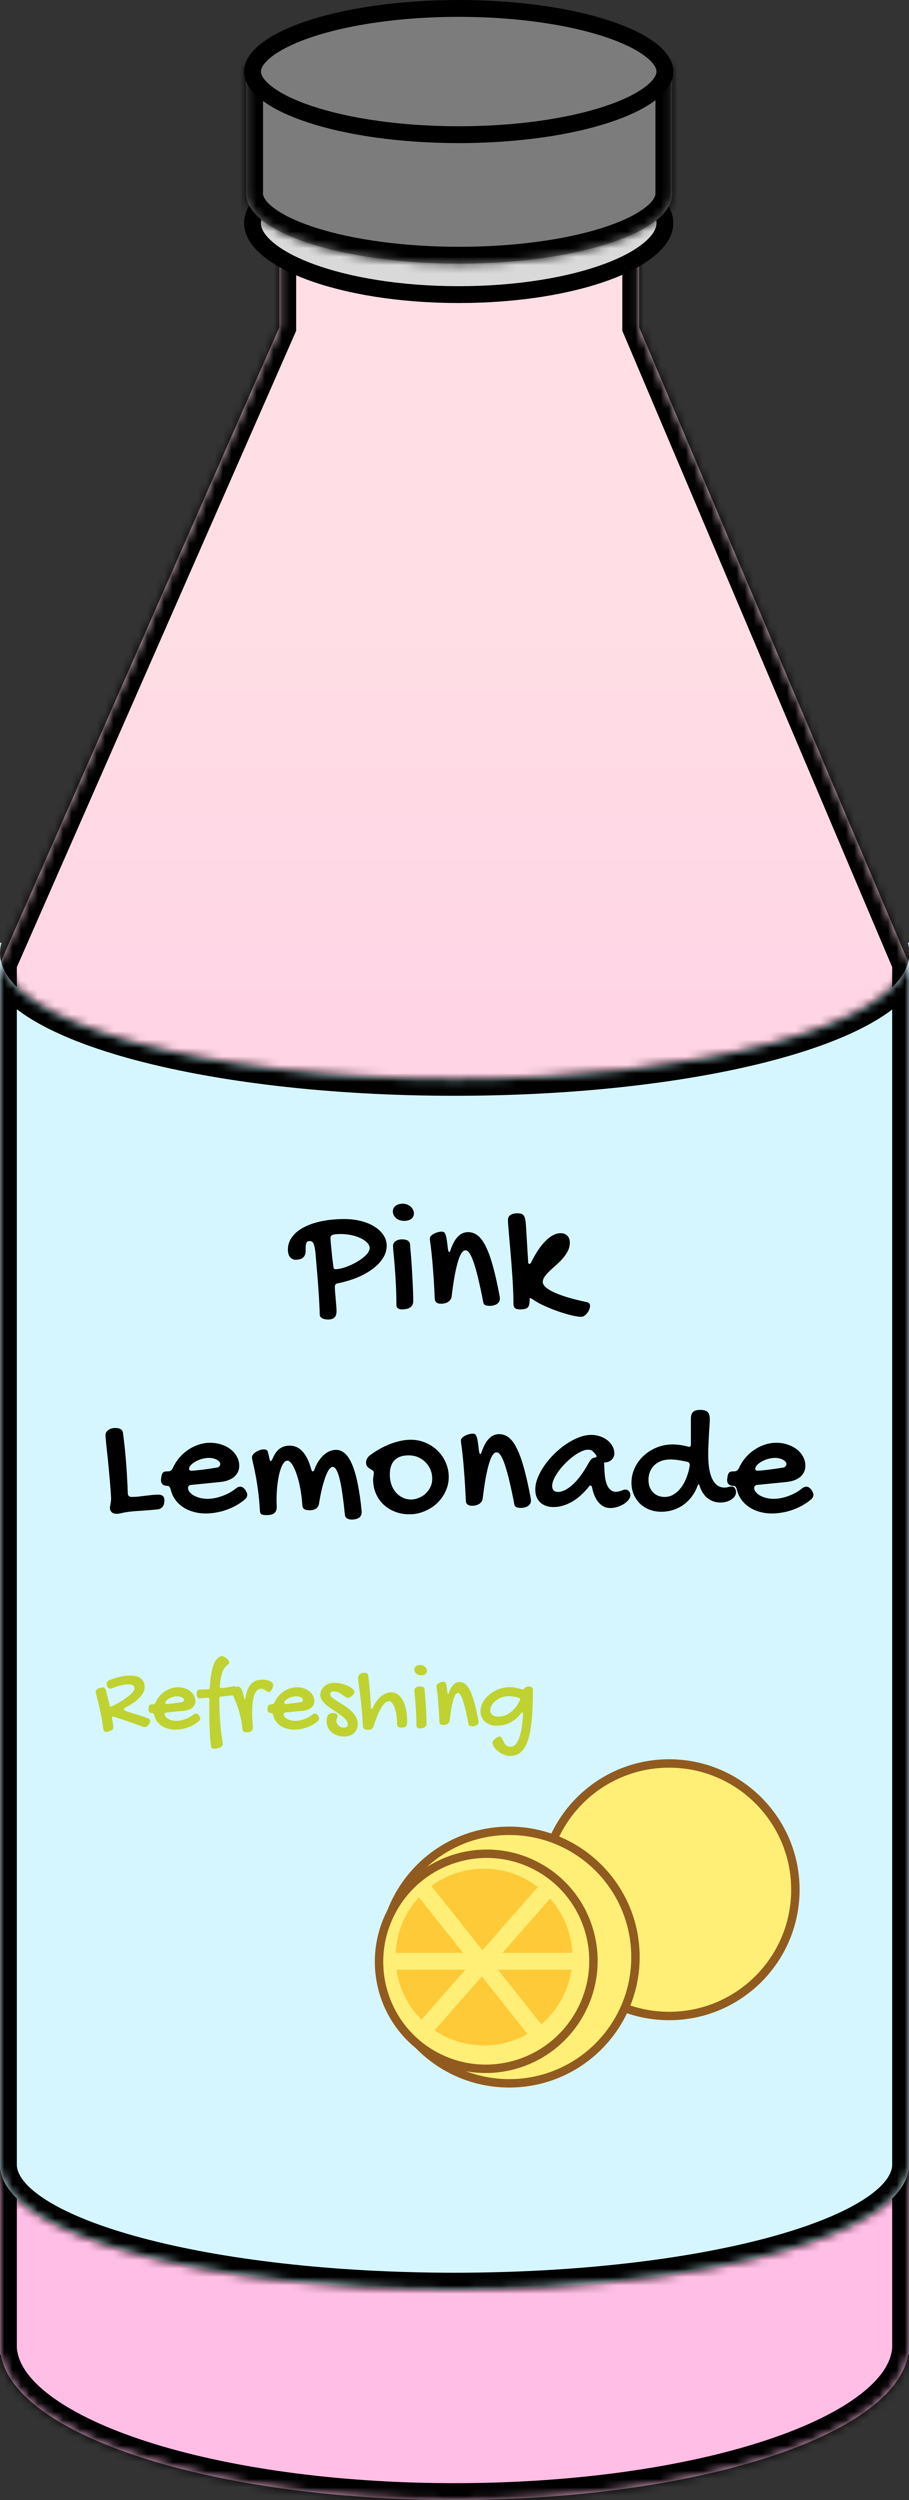 <svg width="108" height="297" viewBox="0 0 108 297" fill="none" xmlns="http://www.w3.org/2000/svg">
<rect x="0" y="0" width="108" height="297" fill="#333333" stroke="none"/>
<mask id="path-1-inside-1_9_46" fill="white">
<path d="M108 114.48V279.72H107.907C106.263 289.357 82.757 297 54 297C25.243 297 1.737 289.357 0.093 279.72H0V114.48L33.188 38.88V24.84H75.938V38.88L108 114.48Z"/>
</mask>
<path d="M108 114.48V279.72H107.907C106.263 289.357 82.757 297 54 297C25.243 297 1.737 289.357 0.093 279.72H0V114.48L33.188 38.88V24.84H75.938V38.88L108 114.48Z" fill="url(#paint0_linear_9_46)"/>
<path d="M108 114.48H110V114.074L109.841 113.7L108 114.48ZM108 279.72V281.72H110V279.72H108ZM107.907 279.72V277.72H106.22L105.936 279.383L107.907 279.72ZM54 297L54 299L54 299L54 297ZM0.093 279.72L2.064 279.383L1.78 277.72H0.093V279.72ZM0 279.72H-2V281.72H0V279.72ZM0 114.48L-1.831 113.677L-2 114.061V114.48H0ZM33.188 38.88L35.019 39.684L35.188 39.3V38.88H33.188ZM33.188 24.84V22.84H31.188V24.84H33.188ZM75.938 24.84H77.938V22.84H75.938V24.84ZM75.938 38.88H73.938V39.286L74.096 39.661L75.938 38.88ZM108 114.48H106V279.72H108H110V114.48H108ZM108 279.72V277.72H107.907V279.72V281.72H108V279.72ZM107.907 279.72L105.936 279.383C105.652 281.048 104.357 282.93 101.668 284.861C99.011 286.769 95.232 288.549 90.508 290.07C81.074 293.107 68.223 295 54 295L54 297L54 299C68.534 299 81.815 297.071 91.734 293.878C96.687 292.283 100.889 290.345 104.001 288.11C107.081 285.898 109.341 283.21 109.879 280.056L107.907 279.72ZM54 297V295C39.777 295 26.926 293.107 17.492 290.07C12.768 288.549 8.989 286.769 6.332 284.861C3.643 282.93 2.348 281.048 2.064 279.383L0.093 279.72L-1.879 280.056C-1.341 283.21 0.919 285.898 3.999 288.11C7.111 290.345 11.313 292.283 16.266 293.878C26.185 297.071 39.466 299 54 299V297ZM0.093 279.72V277.72H0V279.72V281.72H0.093V279.72ZM0 279.72H2V114.48H0H-2V279.72H0ZM0 114.48L1.831 115.284L35.019 39.684L33.188 38.88L31.356 38.076L-1.831 113.677L0 114.48ZM33.188 38.88H35.188V24.84H33.188H31.188V38.88H33.188ZM33.188 24.84V26.84H75.938V24.84V22.84H33.188V24.84ZM75.938 24.84H73.938V38.88H75.938H77.938V24.84H75.938ZM75.938 38.88L74.096 39.661L106.159 115.261L108 114.48L109.841 113.7L77.779 38.099L75.938 38.88Z" fill="black" mask="url(#path-1-inside-1_9_46)"/>
<path d="M54.5 18C61.454 18 67.705 19.052 72.182 20.72C74.424 21.555 76.169 22.526 77.335 23.553C78.503 24.581 79 25.58 79 26.5C79 27.42 78.503 28.419 77.335 29.447C76.169 30.474 74.424 31.445 72.182 32.28C67.705 33.948 61.454 35 54.5 35C47.546 35 41.295 33.948 36.818 32.28C34.576 31.445 32.831 30.474 31.665 29.447C30.497 28.419 30 27.42 30 26.5C30 25.58 30.497 24.581 31.665 23.553C32.831 22.526 34.576 21.555 36.818 20.72C41.295 19.052 47.546 18 54.5 18Z" fill="#D9D9D9" stroke="black" stroke-width="2"/>
<mask id="path-4-inside-2_9_46" fill="white">
<path d="M79.875 23.49H79.83C79.059 27.857 68.042 31.32 54.562 31.32C41.083 31.32 30.065 27.857 29.294 23.49H29.25V7.83H79.875V23.49Z"/>
</mask>
<path d="M79.875 23.49H79.83C79.059 27.857 68.042 31.32 54.562 31.32C41.083 31.32 30.065 27.857 29.294 23.49H29.25V7.83H79.875V23.49Z" fill="#7C7C7C"/>
<path d="M79.875 23.49V25.49H81.875V23.49H79.875ZM79.83 23.49V21.49H78.152L77.861 23.143L79.83 23.49ZM54.562 31.32L54.562 33.32L54.562 33.32L54.562 31.32ZM29.294 23.49L31.264 23.143L30.972 21.49H29.294V23.49ZM29.25 23.49H27.25V25.49H29.25V23.49ZM29.25 7.83V5.83H27.25V7.83H29.25ZM79.875 7.83H81.875V5.83H79.875V7.83ZM79.875 23.49V21.49H79.83V23.49V25.49H79.875V23.49ZM79.83 23.49L77.861 23.143C77.803 23.47 77.476 24.104 76.312 24.913C75.187 25.695 73.525 26.462 71.368 27.133C67.068 28.471 61.152 29.32 54.562 29.32L54.562 31.32L54.562 33.32C61.452 33.32 67.785 32.438 72.556 30.953C74.935 30.212 77.015 29.295 78.593 28.199C80.132 27.13 81.472 25.694 81.8 23.838L79.83 23.49ZM54.562 31.32V29.32C47.973 29.32 42.056 28.471 37.757 27.133C35.6 26.462 33.938 25.695 32.812 24.913C31.648 24.104 31.321 23.47 31.264 23.143L29.294 23.49L27.324 23.838C27.652 25.694 28.992 27.13 30.531 28.199C32.11 29.295 34.189 30.212 36.568 30.953C41.34 32.438 47.673 33.32 54.562 33.32V31.32ZM29.294 23.49V21.49H29.25V23.49V25.49H29.294V23.49ZM29.25 23.49H31.25V7.83H29.25H27.25V23.49H29.25ZM29.25 7.83V9.83H79.875V7.83V5.83H29.25V7.83ZM79.875 7.83H77.875V23.49H79.875H81.875V7.83H79.875Z" fill="black" mask="url(#path-4-inside-2_9_46)"/>
<mask id="path-6-inside-3_9_46" fill="white">
<path d="M0.177 112C0.06 112.401 4.4101e-05 112.807 0 113.217C0 121.48 24.186 128.18 54.022 128.18C83.136 128.18 106.87 121.801 108 113.813V257.618H107.975C107.109 265.601 83.276 272 54 272C24.724 272 0.891 265.601 0.025 257.618H0V112H0.177ZM108 112.62C107.971 112.412 107.926 112.206 107.866 112H108V112.62Z"/>
</mask>
<path d="M0.177 112C0.06 112.401 4.4101e-05 112.807 0 113.217C0 121.48 24.186 128.18 54.022 128.18C83.136 128.18 106.87 121.801 108 113.813V257.618H107.975C107.109 265.601 83.276 272 54 272C24.724 272 0.891 265.601 0.025 257.618H0V112H0.177ZM108 112.62C107.971 112.412 107.926 112.206 107.866 112H108V112.62Z" fill="#D5F6FF"/>
<path d="M0.177 112L2.097 112.558L2.841 110H0.177V112ZM0 113.217L-2 113.217V113.217H0ZM54.022 128.18L54.022 130.18H54.022V128.18ZM108 113.813H110L106.02 113.533L108 113.813ZM108 257.618V259.618H110V257.618H108ZM107.975 257.618V255.618H106.18L105.986 257.403L107.975 257.618ZM0.025 257.618L2.014 257.403L1.82 255.618H0.025V257.618ZM0 257.618H-2V259.618H0V257.618ZM0 112V110H-2V112H0ZM108 112.62L106.02 112.901L110 112.62H108ZM107.866 112V110H105.202L105.946 112.558L107.866 112ZM108 112H110V110H108V112ZM0.177 112L-1.744 111.442C-1.911 112.016 -2 112.609 -2 113.217L0 113.217L2 113.217C2 113.005 2.031 112.787 2.097 112.558L0.177 112ZM0 113.217H-2C-2 116.327 0.254 118.818 3.15 120.714C6.128 122.664 10.306 124.344 15.289 125.724C25.283 128.493 38.977 130.18 54.022 130.18L54.022 128.18L54.022 126.18C39.231 126.18 25.914 124.517 16.356 121.87C11.564 120.542 7.83 118.998 5.341 117.368C2.769 115.684 2 114.238 2 113.217H0ZM54.022 128.18V130.18C68.704 130.18 82.097 128.573 92.02 125.924C96.972 124.602 101.155 122.996 104.22 121.138C107.196 119.333 109.567 117.014 109.98 114.094L108 113.813L106.02 113.533C105.868 114.607 104.848 116.08 102.146 117.718C99.533 119.302 95.752 120.788 90.989 122.059C81.484 124.597 68.453 126.18 54.022 126.18V128.18ZM108 113.813H106V257.618H108H110V113.813H108ZM108 257.618V255.618H107.975V257.618V259.618H108V257.618ZM107.975 257.618L105.986 257.403C105.874 258.438 104.924 259.89 102.248 261.527C99.665 263.109 95.894 264.597 91.125 265.87C81.609 268.412 68.513 270 54 270V272V274C68.763 274 82.221 272.389 92.157 269.735C97.114 268.411 101.294 266.802 104.337 264.939C107.289 263.132 109.642 260.79 109.963 257.834L107.975 257.618ZM54 272V270C39.487 270 26.391 268.412 16.875 265.87C12.105 264.597 8.335 263.109 5.752 261.527C3.076 259.89 2.126 258.438 2.014 257.403L0.025 257.618L-1.963 257.834C-1.642 260.79 0.711 263.132 3.663 264.939C6.706 266.802 10.886 268.411 15.843 269.735C25.779 272.389 39.237 274 54 274V272ZM0.025 257.618V255.618H0V257.618V259.618H0.025V257.618ZM0 257.618H2V112H0H-2V257.618H0ZM0 112V114H0.177V112V110H0V112ZM108 112.62L109.98 112.339C109.937 112.036 109.872 111.737 109.787 111.442L107.866 112L105.946 112.558C105.979 112.674 106.004 112.788 106.02 112.901L108 112.62ZM107.866 112V114H108V112V110H107.866V112ZM108 112H106V112.62H108H110V112H108Z" fill="black" mask="url(#path-6-inside-3_9_46)"/>
<path d="M54.5 1C61.464 1 67.727 1.943 72.215 3.438C74.464 4.188 76.212 5.058 77.377 5.977C78.553 6.904 79 7.764 79 8.5C79 9.236 78.553 10.096 77.377 11.023C76.212 11.942 74.464 12.812 72.215 13.562C67.727 15.057 61.464 16 54.5 16C47.536 16 41.273 15.057 36.785 13.562C34.536 12.812 32.788 11.942 31.623 11.023C30.447 10.096 30 9.236 30 8.5C30 7.764 30.447 6.904 31.623 5.977C32.788 5.058 34.536 4.188 36.785 3.438C41.273 1.943 47.536 1 54.5 1Z" fill="#7C7C7C" stroke="black" stroke-width="2"/>
<path d="M37.984 156.123C37.984 155.908 37.975 155.628 37.955 155.283C37.942 154.938 37.922 154.557 37.897 154.141C37.87 153.724 37.841 153.281 37.809 152.812C37.776 152.344 37.74 151.878 37.701 151.416C37.662 150.954 37.623 150.508 37.584 150.078C37.551 149.642 37.519 149.248 37.486 148.896C37.434 148.395 37.363 148.027 37.272 147.793C37.18 147.559 37.031 147.441 36.822 147.441C36.627 147.441 36.497 147.497 36.432 147.607C36.373 147.718 36.337 147.855 36.324 148.018C36.318 148.18 36.315 148.359 36.315 148.555C36.321 148.743 36.292 148.919 36.227 149.082C36.168 149.245 36.054 149.382 35.885 149.492C35.715 149.603 35.455 149.658 35.103 149.658C34.856 149.658 34.645 149.557 34.469 149.355C34.293 149.147 34.205 148.848 34.205 148.457C34.205 147.91 34.368 147.415 34.693 146.973C35.012 146.523 35.465 146.143 36.051 145.83C36.637 145.511 37.343 145.264 38.17 145.088C38.997 144.912 39.915 144.824 40.924 144.824C41.647 144.824 42.314 144.906 42.926 145.068C43.538 145.225 44.065 145.446 44.508 145.732C44.957 146.012 45.309 146.348 45.562 146.738C45.816 147.122 45.943 147.542 45.943 147.998C45.943 148.512 45.794 149.004 45.494 149.473C45.195 149.941 44.781 150.371 44.254 150.762C43.733 151.152 43.118 151.494 42.408 151.787C41.699 152.074 40.937 152.298 40.123 152.461C39.895 152.5 39.781 152.64 39.781 152.881C39.781 153.044 39.791 153.249 39.81 153.496C39.837 153.737 39.859 153.991 39.879 154.258C39.905 154.525 39.928 154.788 39.947 155.049C39.973 155.309 39.986 155.54 39.986 155.742C39.986 156.107 39.902 156.367 39.732 156.523C39.563 156.68 39.312 156.758 38.98 156.758C38.668 156.758 38.424 156.702 38.248 156.592C38.072 156.488 37.984 156.331 37.984 156.123ZM43.922 148.281C43.922 148.06 43.828 147.848 43.639 147.646C43.45 147.445 43.196 147.266 42.877 147.109C42.558 146.953 42.187 146.829 41.764 146.738C41.347 146.647 40.908 146.602 40.445 146.602C40.217 146.602 40.025 146.611 39.869 146.631C39.719 146.644 39.599 146.67 39.508 146.709C39.417 146.748 39.352 146.8 39.312 146.865C39.28 146.924 39.264 147.002 39.264 147.1C39.264 147.165 39.273 147.318 39.293 147.559C39.312 147.793 39.339 148.066 39.371 148.379C39.404 148.691 39.436 149.02 39.469 149.365C39.508 149.704 39.547 150.01 39.586 150.283C39.605 150.485 39.632 150.618 39.664 150.684C39.703 150.749 39.762 150.781 39.84 150.781C40.061 150.781 40.315 150.745 40.602 150.674C40.888 150.596 41.181 150.495 41.48 150.371C41.786 150.241 42.083 150.094 42.369 149.932C42.662 149.762 42.922 149.587 43.15 149.404C43.385 149.215 43.57 149.027 43.707 148.838C43.85 148.643 43.922 148.457 43.922 148.281ZM48.033 145.039C47.844 145.039 47.665 145.013 47.496 144.961C47.333 144.902 47.19 144.824 47.066 144.727C46.949 144.622 46.855 144.502 46.783 144.365C46.712 144.229 46.676 144.079 46.676 143.916C46.676 143.643 46.783 143.421 46.998 143.252C47.219 143.083 47.512 142.998 47.877 142.998C48.046 142.998 48.209 143.031 48.365 143.096C48.522 143.154 48.658 143.236 48.775 143.34C48.899 143.444 48.997 143.568 49.068 143.711C49.14 143.848 49.176 143.991 49.176 144.141C49.176 144.421 49.072 144.642 48.863 144.805C48.661 144.961 48.385 145.039 48.033 145.039ZM46.695 148.018C46.695 147.79 46.793 147.604 46.988 147.461C47.19 147.311 47.454 147.236 47.779 147.236C48.365 147.236 48.678 147.438 48.717 147.842C48.743 148.122 48.769 148.438 48.795 148.789C48.828 149.141 48.857 149.515 48.883 149.912C48.915 150.303 48.941 150.71 48.961 151.133C48.987 151.549 49.01 151.963 49.029 152.373C49.049 152.777 49.065 153.167 49.078 153.545C49.091 153.923 49.098 154.268 49.098 154.58C49.098 154.906 48.98 155.15 48.746 155.312C48.518 155.475 48.183 155.557 47.74 155.557C47.538 155.557 47.379 155.508 47.262 155.41C47.151 155.319 47.096 155.182 47.096 155C47.096 154.102 47.073 153.262 47.027 152.48C46.988 151.693 46.943 150.993 46.891 150.381C46.845 149.769 46.8 149.261 46.754 148.857C46.715 148.447 46.695 148.167 46.695 148.018ZM51.07 147.119C51.07 147.021 51.113 146.927 51.197 146.836C51.282 146.738 51.393 146.654 51.529 146.582C51.666 146.504 51.819 146.442 51.988 146.396C52.164 146.344 52.34 146.318 52.516 146.318C52.613 146.318 52.695 146.344 52.76 146.396C52.831 146.449 52.893 146.549 52.945 146.699C52.997 146.842 53.043 147.048 53.082 147.314C53.128 147.575 53.17 147.917 53.209 148.34C53.235 148.47 53.258 148.571 53.277 148.643C53.303 148.708 53.336 148.74 53.375 148.74C53.434 148.74 53.492 148.639 53.551 148.438C54.026 147.064 54.713 146.377 55.611 146.377C56.028 146.377 56.406 146.507 56.744 146.768C57.089 147.028 57.408 147.454 57.701 148.047C58.001 148.633 58.284 149.408 58.551 150.371C58.818 151.328 59.085 152.51 59.352 153.916C59.365 153.988 59.374 154.053 59.381 154.111C59.387 154.17 59.391 154.225 59.391 154.277C59.391 154.427 59.355 154.557 59.283 154.668C59.218 154.772 59.13 154.86 59.02 154.932C58.909 154.997 58.785 155.046 58.648 155.078C58.512 155.117 58.375 155.137 58.238 155.137C57.965 155.137 57.766 155.107 57.643 155.049C57.525 154.99 57.45 154.88 57.418 154.717C57.229 153.727 57.044 152.848 56.861 152.08C56.685 151.312 56.51 150.667 56.334 150.146C56.165 149.619 55.995 149.219 55.826 148.945C55.657 148.672 55.488 148.535 55.318 148.535C55.149 148.535 54.99 148.643 54.84 148.857C54.697 149.066 54.557 149.395 54.42 149.844C54.283 150.293 54.15 150.863 54.02 151.553C53.896 152.243 53.775 153.066 53.658 154.023C53.626 154.284 53.495 154.492 53.268 154.648C53.04 154.805 52.75 154.883 52.398 154.883C52.164 154.883 51.985 154.834 51.861 154.736C51.738 154.639 51.669 154.505 51.656 154.336C51.598 152.982 51.533 151.868 51.461 150.996C51.396 150.117 51.334 149.414 51.275 148.887C51.217 148.353 51.168 147.956 51.129 147.695C51.09 147.435 51.07 147.243 51.07 147.119ZM61.002 154.805C61.002 154.238 60.986 153.623 60.953 152.959C60.921 152.295 60.878 151.624 60.826 150.947C60.781 150.264 60.728 149.596 60.67 148.945C60.618 148.294 60.566 147.699 60.514 147.158C60.468 146.618 60.429 146.152 60.397 145.762C60.364 145.371 60.348 145.098 60.348 144.941C60.348 144.681 60.445 144.482 60.641 144.346C60.836 144.209 61.119 144.141 61.49 144.141C61.653 144.141 61.79 144.157 61.9 144.189C62.018 144.222 62.112 144.277 62.184 144.355C62.255 144.434 62.31 144.538 62.35 144.668C62.395 144.792 62.428 144.948 62.447 145.137C62.473 145.397 62.496 145.677 62.516 145.977C62.535 146.27 62.555 146.605 62.574 146.982C62.6 147.36 62.626 147.786 62.652 148.262C62.678 148.737 62.711 149.284 62.75 149.902C62.75 149.993 62.766 150.059 62.799 150.098C62.831 150.137 62.867 150.156 62.906 150.156C62.978 150.156 63.043 150.098 63.102 149.98C63.655 148.854 64.234 147.995 64.84 147.402C65.445 146.803 66.034 146.504 66.607 146.504C66.946 146.504 67.213 146.605 67.408 146.807C67.603 147.008 67.701 147.279 67.701 147.617C67.701 147.982 67.62 148.32 67.457 148.633C67.301 148.939 67.102 149.229 66.861 149.502C66.627 149.775 66.37 150.033 66.09 150.273C65.816 150.514 65.559 150.749 65.318 150.977C65.084 151.204 64.885 151.429 64.723 151.65C64.566 151.865 64.488 152.083 64.488 152.305C64.488 152.507 64.606 152.715 64.84 152.93C65.081 153.138 65.426 153.346 65.875 153.555C66.324 153.757 66.874 153.955 67.525 154.15C68.176 154.339 68.915 154.521 69.742 154.697C69.872 154.73 69.963 154.782 70.016 154.854C70.074 154.925 70.103 155.02 70.103 155.137C70.103 155.28 70.071 155.426 70.006 155.576C69.941 155.732 69.859 155.872 69.762 155.996C69.664 156.126 69.553 156.23 69.43 156.309C69.312 156.393 69.199 156.436 69.088 156.436C68.867 156.436 68.603 156.406 68.297 156.348C67.991 156.289 67.659 156.208 67.301 156.104C66.949 156.006 66.585 155.889 66.207 155.752C65.829 155.622 65.462 155.479 65.103 155.322C64.752 155.173 64.417 155.016 64.098 154.854C63.785 154.684 63.515 154.518 63.287 154.355C63.215 154.316 63.157 154.284 63.111 154.258C63.072 154.232 63.036 154.219 63.004 154.219C62.965 154.219 62.942 154.235 62.935 154.268C62.929 154.294 62.926 154.352 62.926 154.443C62.926 154.671 62.906 154.857 62.867 155C62.835 155.143 62.776 155.254 62.691 155.332C62.607 155.417 62.49 155.475 62.34 155.508C62.19 155.54 62.005 155.557 61.783 155.557C61.49 155.557 61.285 155.501 61.168 155.391C61.057 155.28 61.002 155.085 61.002 154.805ZM14.879 179.664C14.69 179.697 14.521 179.732 14.371 179.771C14.221 179.817 14.036 179.84 13.815 179.84C13.574 179.84 13.388 179.771 13.258 179.635C13.128 179.498 13.062 179.345 13.062 179.176C13.062 179.039 13.085 178.863 13.131 178.648C13.176 178.427 13.199 178.206 13.199 177.984C13.154 177.145 13.092 176.314 13.014 175.494C12.942 174.667 12.87 173.912 12.799 173.229C12.727 172.545 12.665 171.962 12.613 171.48C12.561 170.992 12.535 170.66 12.535 170.484C12.535 170.367 12.565 170.26 12.623 170.162C12.682 170.058 12.763 169.967 12.867 169.889C12.971 169.811 13.092 169.752 13.229 169.713C13.372 169.667 13.521 169.645 13.678 169.645C13.984 169.645 14.208 169.693 14.352 169.791C14.495 169.882 14.583 170.032 14.615 170.24C14.797 171.64 14.928 172.926 15.006 174.098C15.091 175.263 15.149 176.357 15.182 177.379C15.182 177.529 15.221 177.643 15.299 177.721C15.383 177.799 15.491 177.838 15.621 177.838C15.882 177.838 16.145 177.825 16.412 177.799C16.679 177.766 16.946 177.734 17.213 177.701C17.48 177.669 17.744 177.639 18.004 177.613C18.271 177.581 18.528 177.564 18.775 177.564C18.938 177.564 19.068 177.584 19.166 177.623C19.27 177.662 19.348 177.714 19.4 177.779C19.459 177.844 19.495 177.919 19.508 178.004C19.527 178.082 19.537 178.16 19.537 178.238C19.537 178.362 19.524 178.486 19.498 178.609C19.472 178.733 19.426 178.847 19.361 178.951C19.296 179.049 19.208 179.13 19.098 179.195C18.987 179.267 18.847 179.309 18.678 179.322C17.877 179.4 17.145 179.459 16.48 179.498C15.823 179.537 15.289 179.592 14.879 179.664ZM27.984 176.861C28.173 176.699 28.359 176.617 28.541 176.617C28.645 176.617 28.74 176.643 28.824 176.695C28.909 176.747 29.003 176.829 29.107 176.939C29.205 177.089 29.273 177.213 29.312 177.311C29.358 177.402 29.381 177.493 29.381 177.584C29.381 177.779 29.283 177.965 29.088 178.141C28.775 178.401 28.437 178.635 28.072 178.844C27.708 179.046 27.327 179.218 26.93 179.361C26.533 179.505 26.122 179.612 25.699 179.684C25.276 179.762 24.856 179.801 24.439 179.801C23.912 179.801 23.417 179.732 22.955 179.596C22.493 179.465 22.079 179.277 21.715 179.029C21.357 178.782 21.054 178.486 20.807 178.141C20.559 177.789 20.384 177.395 20.279 176.959C20.221 176.777 20.165 176.66 20.113 176.607C20.068 176.549 19.99 176.52 19.879 176.52C19.638 176.52 19.453 176.461 19.322 176.344C19.192 176.227 19.127 176.057 19.127 175.836C19.127 175.745 19.134 175.686 19.146 175.66L19.166 175.465C19.199 175.23 19.26 175.061 19.352 174.957C19.449 174.853 19.599 174.801 19.801 174.801H19.947C20.221 174.801 20.413 174.674 20.523 174.42C20.725 173.971 20.982 173.561 21.295 173.189C21.607 172.818 21.959 172.503 22.35 172.242C22.74 171.975 23.157 171.77 23.6 171.627C24.049 171.477 24.505 171.402 24.967 171.402C25.449 171.402 25.898 171.474 26.314 171.617C26.738 171.754 27.105 171.946 27.418 172.193C27.73 172.441 27.975 172.73 28.15 173.062C28.333 173.395 28.424 173.753 28.424 174.137C28.424 174.404 28.372 174.648 28.268 174.869C28.163 175.09 28.014 175.286 27.818 175.455C27.623 175.618 27.385 175.751 27.105 175.855C26.832 175.96 26.52 176.028 26.168 176.061L22.779 176.402C22.649 176.402 22.542 176.435 22.457 176.5C22.379 176.565 22.34 176.653 22.34 176.764C22.34 176.933 22.402 177.096 22.525 177.252C22.656 177.408 22.825 177.548 23.033 177.672C23.248 177.789 23.492 177.883 23.766 177.955C24.046 178.027 24.332 178.062 24.625 178.062C24.905 178.062 25.191 178.036 25.484 177.984C25.784 177.926 26.077 177.844 26.363 177.74C26.656 177.636 26.939 177.512 27.213 177.369C27.486 177.219 27.744 177.05 27.984 176.861ZM25.807 174.342C25.904 174.322 25.989 174.277 26.061 174.205C26.132 174.127 26.168 174.033 26.168 173.922C26.168 173.824 26.132 173.733 26.061 173.648C25.989 173.564 25.891 173.489 25.768 173.424C25.644 173.352 25.501 173.297 25.338 173.258C25.175 173.219 25.003 173.199 24.82 173.199C24.553 173.199 24.28 173.238 24 173.316C23.72 173.395 23.466 173.499 23.238 173.629C23.01 173.753 22.825 173.893 22.682 174.049C22.538 174.199 22.467 174.348 22.467 174.498C22.467 174.648 22.558 174.723 22.74 174.723C22.851 174.723 23.03 174.71 23.277 174.684C23.525 174.658 23.798 174.628 24.098 174.596C24.397 174.557 24.7 174.514 25.006 174.469C25.312 174.423 25.579 174.381 25.807 174.342ZM30.875 179.42C30.829 178.554 30.755 177.757 30.65 177.027C30.553 176.292 30.449 175.65 30.338 175.104C30.234 174.557 30.139 174.114 30.055 173.775C29.977 173.437 29.938 173.225 29.938 173.141C29.938 173.017 29.983 172.896 30.074 172.779C30.172 172.662 30.292 172.561 30.436 172.477C30.579 172.385 30.732 172.314 30.895 172.262C31.064 172.21 31.217 172.184 31.354 172.184C31.464 172.184 31.559 172.203 31.637 172.242C31.721 172.281 31.78 172.346 31.812 172.438C31.845 172.548 31.874 172.665 31.9 172.789C31.933 172.906 31.965 173.049 31.998 173.219C32.037 173.46 32.089 173.58 32.154 173.58C32.226 173.58 32.307 173.473 32.398 173.258C32.529 172.958 32.669 172.711 32.818 172.516C32.968 172.32 33.128 172.167 33.297 172.057C33.473 171.939 33.652 171.858 33.834 171.812C34.023 171.767 34.218 171.744 34.42 171.744C35.032 171.744 35.55 171.985 35.973 172.467C36.402 172.949 36.738 173.645 36.978 174.557C37.011 174.661 37.04 174.729 37.066 174.762C37.092 174.788 37.122 174.801 37.154 174.801C37.187 174.801 37.219 174.788 37.252 174.762C37.291 174.729 37.327 174.667 37.359 174.576C37.516 174.153 37.698 173.795 37.906 173.502C38.115 173.202 38.329 172.962 38.551 172.779C38.779 172.59 39.01 172.454 39.244 172.369C39.478 172.285 39.703 172.242 39.918 172.242C40.315 172.242 40.673 172.389 40.992 172.682C41.318 172.968 41.604 173.414 41.852 174.02C42.105 174.618 42.324 175.38 42.506 176.305C42.695 177.223 42.851 178.313 42.975 179.576C42.975 179.928 42.867 180.172 42.652 180.309C42.438 180.452 42.145 180.523 41.773 180.523C41.533 180.523 41.344 180.471 41.207 180.367C41.07 180.263 40.992 180.126 40.973 179.957C40.888 179.052 40.794 178.248 40.69 177.545C40.592 176.835 40.484 176.24 40.367 175.758C40.25 175.27 40.12 174.898 39.977 174.645C39.84 174.391 39.687 174.264 39.518 174.264C39.433 174.264 39.325 174.326 39.195 174.449C39.072 174.573 38.938 174.801 38.795 175.133C38.652 175.458 38.502 175.908 38.346 176.48C38.19 177.047 38.04 177.773 37.897 178.658C37.857 178.906 37.737 179.094 37.535 179.225C37.34 179.355 37.099 179.42 36.812 179.42C36.48 179.42 36.249 179.368 36.119 179.264C35.995 179.16 35.927 178.984 35.914 178.736C35.888 178.307 35.842 177.88 35.777 177.457C35.719 177.027 35.644 176.62 35.553 176.236C35.462 175.846 35.361 175.488 35.25 175.162C35.139 174.83 35.022 174.544 34.898 174.303C34.775 174.055 34.648 173.863 34.518 173.727C34.387 173.59 34.26 173.521 34.137 173.521C33.974 173.521 33.815 173.635 33.658 173.863C33.508 174.091 33.372 174.413 33.248 174.83C33.131 175.247 33.036 175.748 32.965 176.334C32.893 176.92 32.857 177.574 32.857 178.297C32.857 178.421 32.861 178.544 32.867 178.668C32.874 178.785 32.877 178.909 32.877 179.039C32.877 179.234 32.844 179.394 32.779 179.518C32.721 179.641 32.633 179.739 32.516 179.811C32.405 179.882 32.275 179.931 32.125 179.957C31.975 179.983 31.812 179.996 31.637 179.996C31.474 179.996 31.344 179.983 31.246 179.957C31.148 179.938 31.074 179.905 31.021 179.859C30.969 179.814 30.934 179.752 30.914 179.674C30.895 179.602 30.881 179.518 30.875 179.42ZM44.332 175.758C44.332 175.647 44.345 175.523 44.371 175.387C44.397 175.25 44.41 175.1 44.41 174.938C44.41 174.827 44.361 174.742 44.264 174.684C44.172 174.625 44.068 174.56 43.951 174.488C43.834 174.417 43.727 174.326 43.629 174.215C43.538 174.104 43.492 173.945 43.492 173.736C43.492 173.587 43.531 173.437 43.609 173.287C43.694 173.137 43.815 173.001 43.971 172.877C44.355 172.59 44.752 172.333 45.162 172.105C45.579 171.878 45.992 171.686 46.402 171.529C46.819 171.373 47.229 171.253 47.633 171.168C48.036 171.083 48.424 171.041 48.795 171.041C49.42 171.041 50.006 171.158 50.553 171.393C51.106 171.62 51.585 171.936 51.988 172.34C52.398 172.737 52.721 173.206 52.955 173.746C53.196 174.28 53.316 174.853 53.316 175.465C53.316 176.064 53.19 176.633 52.935 177.174C52.688 177.708 52.353 178.176 51.93 178.58C51.507 178.984 51.008 179.303 50.435 179.537C49.869 179.778 49.27 179.898 48.639 179.898C48.02 179.898 47.447 179.794 46.92 179.586C46.393 179.378 45.937 179.091 45.553 178.727C45.169 178.355 44.869 177.919 44.654 177.418C44.44 176.91 44.332 176.357 44.332 175.758ZM48.853 178.141C49.127 178.141 49.41 178.085 49.703 177.975C49.996 177.864 50.263 177.704 50.504 177.496C50.751 177.281 50.953 177.021 51.109 176.715C51.272 176.409 51.353 176.064 51.353 175.68C51.353 175.289 51.282 174.924 51.139 174.586C50.995 174.247 50.797 173.954 50.543 173.707C50.296 173.453 49.999 173.255 49.654 173.111C49.316 172.968 48.948 172.896 48.551 172.896C47.828 172.896 47.275 173.085 46.891 173.463C46.507 173.834 46.315 174.407 46.315 175.182C46.315 175.605 46.376 175.999 46.5 176.363C46.63 176.721 46.809 177.034 47.037 177.301C47.265 177.561 47.532 177.766 47.838 177.916C48.15 178.066 48.489 178.141 48.853 178.141ZM54.762 171.119C54.762 171.021 54.804 170.927 54.889 170.836C54.973 170.738 55.084 170.654 55.221 170.582C55.357 170.504 55.51 170.442 55.68 170.396C55.855 170.344 56.031 170.318 56.207 170.318C56.305 170.318 56.386 170.344 56.451 170.396C56.523 170.449 56.585 170.549 56.637 170.699C56.689 170.842 56.734 171.048 56.773 171.314C56.819 171.575 56.861 171.917 56.9 172.34C56.926 172.47 56.949 172.571 56.969 172.643C56.995 172.708 57.027 172.74 57.066 172.74C57.125 172.74 57.184 172.639 57.242 172.438C57.717 171.064 58.404 170.377 59.303 170.377C59.719 170.377 60.097 170.507 60.435 170.768C60.781 171.028 61.1 171.454 61.393 172.047C61.692 172.633 61.975 173.408 62.242 174.371C62.509 175.328 62.776 176.51 63.043 177.916C63.056 177.988 63.066 178.053 63.072 178.111C63.079 178.17 63.082 178.225 63.082 178.277C63.082 178.427 63.046 178.557 62.975 178.668C62.91 178.772 62.822 178.86 62.711 178.932C62.6 178.997 62.477 179.046 62.34 179.078C62.203 179.117 62.066 179.137 61.93 179.137C61.656 179.137 61.458 179.107 61.334 179.049C61.217 178.99 61.142 178.88 61.109 178.717C60.921 177.727 60.735 176.848 60.553 176.08C60.377 175.312 60.201 174.667 60.025 174.146C59.856 173.619 59.687 173.219 59.518 172.945C59.348 172.672 59.179 172.535 59.01 172.535C58.84 172.535 58.681 172.643 58.531 172.857C58.388 173.066 58.248 173.395 58.111 173.844C57.975 174.293 57.841 174.863 57.711 175.553C57.587 176.243 57.467 177.066 57.35 178.023C57.317 178.284 57.187 178.492 56.959 178.648C56.731 178.805 56.441 178.883 56.09 178.883C55.855 178.883 55.676 178.834 55.553 178.736C55.429 178.639 55.361 178.505 55.348 178.336C55.289 176.982 55.224 175.868 55.152 174.996C55.087 174.117 55.025 173.414 54.967 172.887C54.908 172.353 54.859 171.956 54.82 171.695C54.781 171.435 54.762 171.243 54.762 171.119ZM70.24 170.465C70.598 170.465 70.943 170.52 71.275 170.631C71.607 170.742 71.9 170.895 72.154 171.09C72.408 171.285 72.61 171.52 72.76 171.793C72.916 172.066 72.994 172.369 72.994 172.701C72.994 172.838 72.962 172.971 72.897 173.102C72.838 173.225 72.757 173.336 72.652 173.434C72.548 173.525 72.428 173.6 72.291 173.658C72.161 173.71 72.024 173.736 71.881 173.736C71.868 173.736 71.855 173.74 71.842 173.746C71.835 173.746 71.826 173.746 71.812 173.746C71.799 173.753 71.787 173.756 71.773 173.756L71.812 174.537C71.838 175.468 71.969 176.148 72.203 176.578C72.444 177.008 72.757 177.223 73.141 177.223C73.277 177.223 73.398 177.21 73.502 177.184C73.613 177.158 73.713 177.128 73.805 177.096C73.902 177.057 73.993 177.024 74.078 176.998C74.163 176.972 74.247 176.959 74.332 176.959C74.482 176.959 74.612 177.024 74.723 177.154C74.84 177.285 74.898 177.441 74.898 177.623C74.898 177.805 74.827 177.988 74.684 178.17C74.547 178.352 74.365 178.518 74.137 178.668C73.909 178.811 73.652 178.928 73.365 179.02C73.079 179.111 72.789 179.156 72.496 179.156C71.988 179.156 71.542 178.948 71.158 178.531C70.774 178.108 70.501 177.49 70.338 176.676C70.299 176.546 70.247 176.48 70.182 176.48C70.103 176.48 70.035 176.52 69.977 176.598C69.332 177.411 68.645 178.023 67.916 178.434C67.187 178.837 66.467 179.039 65.758 179.039C65.426 179.039 65.126 178.99 64.859 178.893C64.592 178.795 64.365 178.658 64.176 178.482C63.993 178.3 63.85 178.082 63.746 177.828C63.648 177.568 63.6 177.278 63.6 176.959C63.6 176.51 63.697 176.038 63.893 175.543C64.094 175.048 64.365 174.56 64.703 174.078C65.042 173.596 65.432 173.137 65.875 172.701C66.324 172.265 66.793 171.881 67.281 171.549C67.776 171.217 68.277 170.953 68.785 170.758C69.293 170.562 69.778 170.465 70.24 170.465ZM69.918 173.844C70.035 173.622 70.143 173.463 70.24 173.365C70.338 173.261 70.478 173.193 70.66 173.16C70.803 173.141 70.875 173.095 70.875 173.023C70.875 172.971 70.856 172.916 70.816 172.857C70.693 172.688 70.562 172.542 70.426 172.418C70.289 172.288 70.107 172.223 69.879 172.223C69.632 172.223 69.355 172.294 69.049 172.438C68.743 172.581 68.43 172.773 68.111 173.014C67.799 173.248 67.49 173.518 67.184 173.824C66.884 174.124 66.617 174.433 66.383 174.752C66.148 175.071 65.96 175.387 65.816 175.699C65.673 176.012 65.602 176.292 65.602 176.539C65.602 176.76 65.66 176.933 65.777 177.057C65.901 177.18 66.067 177.242 66.275 177.242C66.809 177.242 67.392 176.959 68.023 176.393C68.655 175.826 69.287 174.977 69.918 173.844ZM81.754 171.861C81.78 171.874 81.819 171.881 81.871 171.881C82.014 171.881 82.086 171.786 82.086 171.598V168.561C82.086 168.176 82.171 167.903 82.34 167.74C82.516 167.577 82.805 167.496 83.209 167.496C83.619 167.496 83.909 167.581 84.078 167.75C84.247 167.919 84.332 168.209 84.332 168.619C84.332 168.775 84.322 169.007 84.303 169.312C84.283 169.612 84.26 169.954 84.234 170.338C84.215 170.722 84.195 171.135 84.176 171.578C84.156 172.014 84.147 172.447 84.147 172.877C84.147 173.541 84.192 174.114 84.283 174.596C84.374 175.077 84.505 175.478 84.674 175.797C84.843 176.109 85.045 176.344 85.279 176.5C85.514 176.65 85.777 176.725 86.07 176.725C86.233 176.725 86.38 176.705 86.51 176.666C86.647 176.62 86.806 176.598 86.988 176.598C87.118 176.598 87.226 176.666 87.311 176.803C87.402 176.933 87.447 177.092 87.447 177.281C87.447 177.451 87.395 177.61 87.291 177.76C87.193 177.91 87.057 178.04 86.881 178.15C86.712 178.261 86.513 178.349 86.285 178.414C86.057 178.473 85.82 178.502 85.572 178.502C85.038 178.502 84.55 178.339 84.107 178.014C83.665 177.682 83.333 177.177 83.111 176.5C83.092 176.396 83.059 176.344 83.014 176.344C82.962 176.344 82.919 176.396 82.887 176.5C82.711 176.975 82.48 177.405 82.193 177.789C81.913 178.167 81.585 178.492 81.207 178.766C80.836 179.033 80.426 179.238 79.977 179.381C79.534 179.524 79.065 179.596 78.57 179.596C78.049 179.596 77.571 179.508 77.135 179.332C76.705 179.163 76.334 178.925 76.022 178.619C75.709 178.307 75.465 177.942 75.289 177.525C75.113 177.102 75.025 176.646 75.025 176.158C75.025 175.533 75.156 174.944 75.416 174.391C75.676 173.837 76.028 173.355 76.471 172.945C76.92 172.529 77.441 172.2 78.033 171.959C78.626 171.718 79.257 171.598 79.928 171.598C80.201 171.598 80.491 171.62 80.797 171.666C81.103 171.705 81.422 171.77 81.754 171.861ZM78.951 177.838C79.322 177.838 79.651 177.757 79.938 177.594C80.231 177.431 80.488 177.226 80.709 176.979C80.937 176.725 81.129 176.448 81.285 176.148C81.441 175.842 81.568 175.546 81.666 175.26C81.764 174.973 81.835 174.716 81.881 174.488C81.926 174.26 81.949 174.098 81.949 174C81.949 173.928 81.93 173.867 81.891 173.814C81.852 173.756 81.793 173.71 81.715 173.678C81.539 173.632 81.357 173.593 81.168 173.561C80.979 173.521 80.794 173.489 80.611 173.463C80.429 173.437 80.253 173.417 80.084 173.404C79.921 173.391 79.772 173.385 79.635 173.385C79.244 173.385 78.889 173.443 78.57 173.561C78.251 173.678 77.978 173.844 77.75 174.059C77.529 174.273 77.356 174.531 77.232 174.83C77.109 175.123 77.047 175.445 77.047 175.797C77.047 176.109 77.092 176.393 77.184 176.646C77.281 176.894 77.412 177.105 77.574 177.281C77.743 177.457 77.945 177.594 78.18 177.691C78.414 177.789 78.671 177.838 78.951 177.838ZM95.25 176.861C95.439 176.699 95.624 176.617 95.807 176.617C95.911 176.617 96.005 176.643 96.09 176.695C96.174 176.747 96.269 176.829 96.373 176.939C96.471 177.089 96.539 177.213 96.578 177.311C96.624 177.402 96.647 177.493 96.647 177.584C96.647 177.779 96.549 177.965 96.353 178.141C96.041 178.401 95.703 178.635 95.338 178.844C94.973 179.046 94.592 179.218 94.195 179.361C93.798 179.505 93.388 179.612 92.965 179.684C92.542 179.762 92.122 179.801 91.705 179.801C91.178 179.801 90.683 179.732 90.221 179.596C89.758 179.465 89.345 179.277 88.981 179.029C88.622 178.782 88.32 178.486 88.072 178.141C87.825 177.789 87.649 177.395 87.545 176.959C87.486 176.777 87.431 176.66 87.379 176.607C87.333 176.549 87.255 176.52 87.144 176.52C86.904 176.52 86.718 176.461 86.588 176.344C86.458 176.227 86.393 176.057 86.393 175.836C86.393 175.745 86.399 175.686 86.412 175.66L86.432 175.465C86.464 175.23 86.526 175.061 86.617 174.957C86.715 174.853 86.865 174.801 87.066 174.801H87.213C87.486 174.801 87.678 174.674 87.789 174.42C87.991 173.971 88.248 173.561 88.561 173.189C88.873 172.818 89.225 172.503 89.615 172.242C90.006 171.975 90.422 171.77 90.865 171.627C91.314 171.477 91.77 171.402 92.232 171.402C92.714 171.402 93.163 171.474 93.58 171.617C94.003 171.754 94.371 171.946 94.684 172.193C94.996 172.441 95.24 172.73 95.416 173.062C95.598 173.395 95.689 173.753 95.689 174.137C95.689 174.404 95.637 174.648 95.533 174.869C95.429 175.09 95.279 175.286 95.084 175.455C94.889 175.618 94.651 175.751 94.371 175.855C94.098 175.96 93.785 176.028 93.434 176.061L90.045 176.402C89.915 176.402 89.807 176.435 89.723 176.5C89.644 176.565 89.606 176.653 89.606 176.764C89.606 176.933 89.667 177.096 89.791 177.252C89.921 177.408 90.091 177.548 90.299 177.672C90.514 177.789 90.758 177.883 91.031 177.955C91.311 178.027 91.598 178.062 91.891 178.062C92.171 178.062 92.457 178.036 92.75 177.984C93.049 177.926 93.342 177.844 93.629 177.74C93.922 177.636 94.205 177.512 94.478 177.369C94.752 177.219 95.009 177.05 95.25 176.861ZM93.072 174.342C93.17 174.322 93.255 174.277 93.326 174.205C93.398 174.127 93.434 174.033 93.434 173.922C93.434 173.824 93.398 173.733 93.326 173.648C93.255 173.564 93.157 173.489 93.033 173.424C92.909 173.352 92.766 173.297 92.603 173.258C92.441 173.219 92.268 173.199 92.086 173.199C91.819 173.199 91.546 173.238 91.266 173.316C90.986 173.395 90.732 173.499 90.504 173.629C90.276 173.753 90.091 173.893 89.947 174.049C89.804 174.199 89.732 174.348 89.732 174.498C89.732 174.648 89.824 174.723 90.006 174.723C90.117 174.723 90.296 174.71 90.543 174.684C90.79 174.658 91.064 174.628 91.363 174.596C91.663 174.557 91.966 174.514 92.272 174.469C92.578 174.423 92.844 174.381 93.072 174.342Z" fill="black"/>
<path d="M13.336 200.559C13.258 200.59 13.182 200.605 13.107 200.605C12.92 200.605 12.791 200.494 12.721 200.271C12.701 200.213 12.688 200.164 12.68 200.125C12.676 200.086 12.674 200.051 12.674 200.02C12.674 199.836 12.777 199.699 12.984 199.609C13.395 199.445 13.812 199.312 14.238 199.211C14.664 199.109 15.094 199.059 15.527 199.059C15.73 199.059 15.93 199.08 16.125 199.123C16.324 199.166 16.502 199.24 16.658 199.346C16.814 199.451 16.941 199.592 17.039 199.768C17.137 199.943 17.186 200.164 17.186 200.43C17.186 200.617 17.146 200.797 17.068 200.969C16.994 201.141 16.895 201.305 16.77 201.461C16.645 201.617 16.502 201.766 16.342 201.906C16.182 202.047 16.018 202.176 15.85 202.293C15.682 202.41 15.516 202.518 15.352 202.615C15.188 202.709 15.039 202.791 14.906 202.861C14.793 202.928 14.736 202.996 14.736 203.066C14.736 203.148 14.797 203.213 14.918 203.26C15.336 203.408 15.764 203.547 16.201 203.676C16.639 203.805 17.082 203.949 17.531 204.109C17.742 204.188 17.848 204.309 17.848 204.473C17.848 204.551 17.824 204.631 17.777 204.713C17.734 204.791 17.686 204.863 17.631 204.93C17.518 205.098 17.377 205.182 17.209 205.182C17.15 205.182 17.078 205.17 16.992 205.146C16.738 205.049 16.465 204.947 16.172 204.842C15.883 204.736 15.586 204.633 15.281 204.531C14.98 204.426 14.684 204.326 14.391 204.232C14.098 204.135 13.826 204.047 13.576 203.969C13.486 203.945 13.426 203.934 13.395 203.934C13.363 203.934 13.338 203.941 13.318 203.957C13.303 203.969 13.295 203.996 13.295 204.039C13.295 204.051 13.297 204.066 13.301 204.086C13.305 204.102 13.307 204.119 13.307 204.139C13.318 204.197 13.332 204.275 13.348 204.373C13.367 204.467 13.385 204.564 13.4 204.666C13.42 204.768 13.435 204.865 13.447 204.959C13.459 205.049 13.465 205.123 13.465 205.182C13.465 205.4 13.346 205.553 13.107 205.639L12.844 205.721C12.805 205.732 12.77 205.74 12.738 205.744C12.707 205.752 12.674 205.756 12.639 205.756C12.424 205.756 12.299 205.623 12.264 205.357C12.17 204.646 12.049 203.945 11.9 203.254C11.756 202.562 11.59 201.873 11.402 201.186C11.391 201.146 11.383 201.113 11.379 201.086C11.379 201.055 11.379 201.027 11.379 201.004C11.379 200.797 11.49 200.656 11.713 200.582C11.795 200.555 11.861 200.533 11.912 200.518C11.967 200.502 12.01 200.49 12.041 200.482C12.076 200.471 12.102 200.463 12.117 200.459C12.137 200.455 12.154 200.453 12.17 200.453C12.381 200.453 12.518 200.572 12.58 200.811C12.662 201.115 12.738 201.41 12.809 201.695C12.883 201.98 12.949 202.262 13.008 202.539C13.039 202.676 13.096 202.744 13.178 202.744C13.201 202.744 13.229 202.74 13.26 202.732C13.291 202.721 13.328 202.705 13.371 202.686C13.496 202.619 13.646 202.537 13.822 202.439C14.002 202.342 14.188 202.234 14.379 202.117C14.574 201.996 14.766 201.869 14.953 201.736C15.145 201.604 15.315 201.471 15.463 201.338C15.615 201.205 15.738 201.074 15.832 200.945C15.926 200.816 15.973 200.695 15.973 200.582C15.973 200.512 15.961 200.447 15.938 200.389C15.918 200.33 15.879 200.279 15.82 200.236C15.762 200.193 15.682 200.16 15.58 200.137C15.482 200.113 15.357 200.102 15.205 200.102C15.057 200.102 14.9 200.115 14.736 200.143C14.576 200.166 14.416 200.199 14.256 200.242C14.096 200.285 13.938 200.334 13.781 200.389C13.625 200.443 13.477 200.5 13.336 200.559ZM22.951 203.717C23.064 203.619 23.176 203.57 23.285 203.57C23.348 203.57 23.404 203.586 23.455 203.617C23.506 203.648 23.562 203.697 23.625 203.764C23.684 203.854 23.725 203.928 23.748 203.986C23.775 204.041 23.789 204.096 23.789 204.15C23.789 204.268 23.73 204.379 23.613 204.484C23.426 204.641 23.223 204.781 23.004 204.906C22.785 205.027 22.557 205.131 22.318 205.217C22.08 205.303 21.834 205.367 21.58 205.41C21.326 205.457 21.074 205.48 20.824 205.48C20.508 205.48 20.211 205.439 19.934 205.357C19.656 205.279 19.408 205.166 19.189 205.018C18.975 204.869 18.793 204.691 18.645 204.484C18.496 204.273 18.391 204.037 18.328 203.775C18.293 203.666 18.26 203.596 18.229 203.564C18.201 203.529 18.154 203.512 18.088 203.512C17.943 203.512 17.832 203.477 17.754 203.406C17.676 203.336 17.637 203.234 17.637 203.102C17.637 203.047 17.641 203.012 17.648 202.996L17.66 202.879C17.68 202.738 17.717 202.637 17.771 202.574C17.83 202.512 17.92 202.48 18.041 202.48H18.129C18.293 202.48 18.408 202.404 18.475 202.252C18.596 201.982 18.75 201.736 18.938 201.514C19.125 201.291 19.336 201.102 19.57 200.945C19.805 200.785 20.055 200.662 20.32 200.576C20.59 200.486 20.863 200.441 21.141 200.441C21.43 200.441 21.699 200.484 21.949 200.57C22.203 200.652 22.424 200.768 22.611 200.916C22.799 201.064 22.945 201.238 23.051 201.438C23.16 201.637 23.215 201.852 23.215 202.082C23.215 202.242 23.184 202.389 23.121 202.521C23.059 202.654 22.969 202.771 22.852 202.873C22.734 202.971 22.592 203.051 22.424 203.113C22.26 203.176 22.072 203.217 21.861 203.236L19.828 203.441C19.75 203.441 19.686 203.461 19.635 203.5C19.588 203.539 19.564 203.592 19.564 203.658C19.564 203.76 19.602 203.857 19.676 203.951C19.754 204.045 19.855 204.129 19.98 204.203C20.109 204.273 20.256 204.33 20.42 204.373C20.588 204.416 20.76 204.438 20.936 204.438C21.104 204.438 21.275 204.422 21.451 204.391C21.631 204.355 21.807 204.307 21.979 204.244C22.154 204.182 22.324 204.107 22.488 204.021C22.652 203.932 22.807 203.83 22.951 203.717ZM21.645 202.205C21.703 202.193 21.754 202.166 21.797 202.123C21.84 202.076 21.861 202.02 21.861 201.953C21.861 201.895 21.84 201.84 21.797 201.789C21.754 201.738 21.695 201.693 21.621 201.654C21.547 201.611 21.461 201.578 21.363 201.555C21.266 201.531 21.162 201.52 21.053 201.52C20.893 201.52 20.729 201.543 20.561 201.59C20.393 201.637 20.24 201.699 20.104 201.777C19.967 201.852 19.855 201.936 19.77 202.029C19.684 202.119 19.641 202.209 19.641 202.299C19.641 202.389 19.695 202.434 19.805 202.434C19.871 202.434 19.979 202.426 20.127 202.41C20.275 202.395 20.439 202.377 20.619 202.357C20.799 202.334 20.98 202.309 21.164 202.281C21.348 202.254 21.508 202.229 21.645 202.205ZM23.666 201.771C23.576 201.764 23.504 201.705 23.449 201.596C23.395 201.486 23.367 201.365 23.367 201.232C23.367 201.17 23.373 201.109 23.385 201.051C23.393 200.988 23.408 200.934 23.432 200.887C23.455 200.84 23.484 200.803 23.52 200.775C23.555 200.744 23.596 200.729 23.643 200.729C23.787 200.729 23.953 200.725 24.141 200.717C24.328 200.705 24.529 200.693 24.744 200.682C24.854 200.67 24.914 200.605 24.926 200.488C24.961 199.922 25.01 199.434 25.072 199.023C25.135 198.613 25.211 198.268 25.301 197.986C25.391 197.701 25.492 197.471 25.605 197.295C25.723 197.119 25.852 196.984 25.992 196.891C26.035 196.859 26.086 196.828 26.145 196.797C26.203 196.762 26.258 196.744 26.309 196.744C26.406 196.744 26.508 196.77 26.613 196.82C26.723 196.867 26.822 196.93 26.912 197.008C27.006 197.082 27.082 197.168 27.141 197.266C27.199 197.359 27.229 197.453 27.229 197.547C27.229 197.582 27.221 197.611 27.205 197.635C27.189 197.654 27.17 197.674 27.146 197.693C26.994 197.807 26.859 197.934 26.742 198.074C26.625 198.215 26.525 198.387 26.443 198.59C26.361 198.793 26.293 199.037 26.238 199.322C26.184 199.607 26.143 199.951 26.115 200.354C26.115 200.416 26.125 200.463 26.145 200.494C26.168 200.521 26.209 200.535 26.268 200.535C26.42 200.535 26.572 200.523 26.725 200.5C26.881 200.477 27.029 200.453 27.17 200.43C27.311 200.402 27.443 200.377 27.568 200.354C27.693 200.33 27.805 200.318 27.902 200.318C27.973 200.318 28.023 200.361 28.055 200.447C28.09 200.529 28.107 200.631 28.107 200.752C28.107 200.822 28.102 200.895 28.09 200.969C28.078 201.043 28.059 201.109 28.031 201.168C28.008 201.227 27.977 201.277 27.938 201.32C27.898 201.359 27.85 201.383 27.791 201.391L26.232 201.555C26.15 201.566 26.1 201.6 26.08 201.654C26.064 201.709 26.057 201.785 26.057 201.883C26.057 202.746 26.078 203.488 26.121 204.109C26.164 204.73 26.211 205.252 26.262 205.674C26.316 206.1 26.365 206.434 26.408 206.676C26.451 206.922 26.473 207.1 26.473 207.209C26.473 207.291 26.439 207.365 26.373 207.432C26.311 207.498 26.229 207.555 26.127 207.602C26.029 207.648 25.922 207.684 25.805 207.707C25.688 207.734 25.578 207.748 25.477 207.748C25.379 207.748 25.291 207.73 25.213 207.695C25.139 207.664 25.096 207.609 25.084 207.531C25.045 207.258 25.012 206.957 24.984 206.629C24.957 206.305 24.934 205.943 24.914 205.545C24.898 205.15 24.887 204.719 24.879 204.25C24.871 203.777 24.867 203.26 24.867 202.697C24.867 202.553 24.867 202.412 24.867 202.275C24.867 202.139 24.871 202.002 24.879 201.865C24.879 201.748 24.814 201.689 24.686 201.689L23.666 201.771ZM31.02 200.617C30.875 200.617 30.748 200.656 30.639 200.734C30.529 200.809 30.436 200.914 30.357 201.051C30.279 201.184 30.215 201.342 30.164 201.525C30.113 201.705 30.072 201.902 30.041 202.117C30.01 202.332 29.988 202.557 29.977 202.791C29.965 203.025 29.959 203.262 29.959 203.5C29.959 203.812 29.971 204.121 29.994 204.426C30.021 204.727 30.035 205.006 30.035 205.264C30.035 205.432 29.973 205.562 29.848 205.656C29.723 205.754 29.545 205.803 29.314 205.803C29.271 205.803 29.223 205.799 29.168 205.791C29.113 205.783 29.061 205.768 29.01 205.744C28.963 205.721 28.92 205.688 28.881 205.645C28.846 205.605 28.826 205.551 28.822 205.48C28.787 205.137 28.736 204.785 28.67 204.426C28.604 204.066 28.52 203.709 28.418 203.354C28.32 202.994 28.201 202.639 28.061 202.287C27.924 201.936 27.766 201.592 27.586 201.256C27.555 201.197 27.527 201.143 27.504 201.092C27.484 201.041 27.475 200.992 27.475 200.945C27.475 200.887 27.5 200.824 27.551 200.758C27.605 200.688 27.672 200.623 27.75 200.564C27.832 200.506 27.92 200.459 28.014 200.424C28.111 200.385 28.205 200.365 28.295 200.365C28.443 200.365 28.574 200.469 28.688 200.676C28.801 200.879 28.906 201.205 29.004 201.654C29.023 201.732 29.039 201.787 29.051 201.818C29.062 201.85 29.078 201.865 29.098 201.865C29.141 201.865 29.168 201.799 29.18 201.666C29.227 201.295 29.307 200.977 29.42 200.711C29.533 200.441 29.674 200.221 29.842 200.049C30.014 199.873 30.209 199.744 30.428 199.662C30.65 199.58 30.895 199.539 31.16 199.539C31.312 199.539 31.467 199.553 31.623 199.58C31.779 199.607 31.92 199.648 32.045 199.703C32.17 199.758 32.272 199.824 32.35 199.902C32.428 199.98 32.467 200.068 32.467 200.166C32.467 200.236 32.451 200.32 32.42 200.418C32.393 200.512 32.355 200.604 32.309 200.693C32.262 200.779 32.207 200.854 32.145 200.916C32.086 200.975 32.025 201.004 31.963 201.004C31.893 201.004 31.824 200.984 31.758 200.945C31.691 200.902 31.619 200.857 31.541 200.811C31.467 200.764 31.387 200.721 31.301 200.682C31.219 200.639 31.125 200.617 31.02 200.617ZM37.084 203.717C37.197 203.619 37.309 203.57 37.418 203.57C37.48 203.57 37.537 203.586 37.588 203.617C37.639 203.648 37.695 203.697 37.758 203.764C37.816 203.854 37.857 203.928 37.881 203.986C37.908 204.041 37.922 204.096 37.922 204.15C37.922 204.268 37.863 204.379 37.746 204.484C37.559 204.641 37.355 204.781 37.137 204.906C36.918 205.027 36.69 205.131 36.451 205.217C36.213 205.303 35.967 205.367 35.713 205.41C35.459 205.457 35.207 205.48 34.957 205.48C34.641 205.48 34.344 205.439 34.066 205.357C33.789 205.279 33.541 205.166 33.322 205.018C33.107 204.869 32.926 204.691 32.777 204.484C32.629 204.273 32.523 204.037 32.461 203.775C32.426 203.666 32.393 203.596 32.361 203.564C32.334 203.529 32.287 203.512 32.221 203.512C32.076 203.512 31.965 203.477 31.887 203.406C31.809 203.336 31.77 203.234 31.77 203.102C31.77 203.047 31.773 203.012 31.781 202.996L31.793 202.879C31.812 202.738 31.85 202.637 31.904 202.574C31.963 202.512 32.053 202.48 32.174 202.48H32.262C32.426 202.48 32.541 202.404 32.607 202.252C32.728 201.982 32.883 201.736 33.07 201.514C33.258 201.291 33.469 201.102 33.703 200.945C33.938 200.785 34.188 200.662 34.453 200.576C34.723 200.486 34.996 200.441 35.273 200.441C35.562 200.441 35.832 200.484 36.082 200.57C36.336 200.652 36.557 200.768 36.744 200.916C36.932 201.064 37.078 201.238 37.184 201.438C37.293 201.637 37.348 201.852 37.348 202.082C37.348 202.242 37.316 202.389 37.254 202.521C37.191 202.654 37.102 202.771 36.984 202.873C36.867 202.971 36.725 203.051 36.557 203.113C36.393 203.176 36.205 203.217 35.994 203.236L33.961 203.441C33.883 203.441 33.818 203.461 33.768 203.5C33.721 203.539 33.697 203.592 33.697 203.658C33.697 203.76 33.734 203.857 33.809 203.951C33.887 204.045 33.988 204.129 34.113 204.203C34.242 204.273 34.389 204.33 34.553 204.373C34.721 204.416 34.893 204.438 35.068 204.438C35.236 204.438 35.408 204.422 35.584 204.391C35.764 204.355 35.94 204.307 36.111 204.244C36.287 204.182 36.457 204.107 36.621 204.021C36.785 203.932 36.94 203.83 37.084 203.717ZM35.777 202.205C35.836 202.193 35.887 202.166 35.93 202.123C35.973 202.076 35.994 202.02 35.994 201.953C35.994 201.895 35.973 201.84 35.93 201.789C35.887 201.738 35.828 201.693 35.754 201.654C35.68 201.611 35.594 201.578 35.496 201.555C35.398 201.531 35.295 201.52 35.185 201.52C35.025 201.52 34.861 201.543 34.693 201.59C34.525 201.637 34.373 201.699 34.236 201.777C34.1 201.852 33.988 201.936 33.902 202.029C33.816 202.119 33.773 202.209 33.773 202.299C33.773 202.389 33.828 202.434 33.938 202.434C34.004 202.434 34.111 202.426 34.26 202.41C34.408 202.395 34.572 202.377 34.752 202.357C34.932 202.334 35.113 202.309 35.297 202.281C35.48 202.254 35.641 202.229 35.777 202.205ZM39.756 199.914C40.018 199.914 40.287 199.949 40.565 200.02C40.842 200.086 41.096 200.174 41.326 200.283C41.557 200.389 41.746 200.508 41.895 200.641C42.043 200.773 42.117 200.902 42.117 201.027C42.117 201.09 42.09 201.16 42.035 201.238C41.98 201.312 41.914 201.385 41.836 201.455C41.758 201.521 41.672 201.578 41.578 201.625C41.488 201.668 41.408 201.689 41.338 201.689C41.244 201.689 41.139 201.65 41.022 201.572C40.908 201.494 40.781 201.408 40.641 201.314C40.504 201.217 40.353 201.129 40.19 201.051C40.025 200.973 39.848 200.934 39.656 200.934C39.531 200.934 39.428 200.965 39.346 201.027C39.268 201.086 39.228 201.17 39.228 201.279C39.228 201.377 39.275 201.477 39.369 201.578C39.463 201.676 39.586 201.777 39.738 201.883C39.895 201.988 40.07 202.1 40.266 202.217C40.461 202.334 40.66 202.459 40.863 202.592C41.07 202.725 41.272 202.869 41.467 203.025C41.662 203.182 41.836 203.352 41.988 203.535C42.145 203.719 42.27 203.92 42.363 204.139C42.457 204.354 42.504 204.588 42.504 204.842C42.504 205.061 42.465 205.26 42.387 205.439C42.309 205.619 42.197 205.773 42.053 205.902C41.908 206.031 41.736 206.131 41.537 206.201C41.338 206.271 41.119 206.307 40.881 206.307C40.58 206.307 40.303 206.26 40.049 206.166C39.795 206.076 39.576 205.951 39.393 205.791C39.209 205.631 39.065 205.439 38.959 205.217C38.857 204.994 38.807 204.75 38.807 204.484C38.807 204.141 38.867 203.891 38.988 203.734C39.113 203.578 39.309 203.5 39.574 203.5C39.738 203.5 39.869 203.531 39.967 203.594C40.065 203.656 40.113 203.732 40.113 203.822C40.113 203.869 40.105 203.918 40.09 203.969C40.074 204.016 40.057 204.066 40.037 204.121C40.022 204.172 40.006 204.227 39.99 204.285C39.978 204.344 39.973 204.402 39.973 204.461C39.973 204.562 39.996 204.66 40.043 204.754C40.09 204.848 40.152 204.93 40.23 205C40.312 205.074 40.406 205.133 40.512 205.176C40.617 205.219 40.728 205.24 40.846 205.24C41.158 205.24 41.315 205.111 41.315 204.854C41.315 204.65 41.234 204.459 41.074 204.279C40.914 204.096 40.713 203.918 40.471 203.746C40.228 203.57 39.967 203.395 39.685 203.219C39.408 203.043 39.148 202.859 38.906 202.668C38.664 202.477 38.463 202.273 38.303 202.059C38.143 201.84 38.062 201.604 38.062 201.35C38.062 201.139 38.105 200.945 38.191 200.77C38.281 200.594 38.402 200.443 38.555 200.318C38.707 200.189 38.885 200.09 39.088 200.02C39.295 199.949 39.518 199.914 39.756 199.914ZM42.551 199.357C42.551 198.936 42.824 198.725 43.371 198.725C43.465 198.725 43.547 198.75 43.617 198.801C43.688 198.852 43.728 198.922 43.74 199.012C43.775 199.25 43.807 199.486 43.834 199.721C43.861 199.955 43.887 200.219 43.91 200.512C43.938 200.801 43.963 201.137 43.986 201.52C44.014 201.898 44.043 202.352 44.074 202.879C44.074 202.934 44.082 202.973 44.098 202.996C44.117 203.02 44.139 203.031 44.162 203.031C44.197 203.031 44.232 202.996 44.268 202.926C44.4 202.633 44.549 202.371 44.713 202.141C44.877 201.906 45.053 201.709 45.24 201.549C45.428 201.385 45.625 201.262 45.832 201.18C46.043 201.094 46.258 201.051 46.477 201.051C46.766 201.051 47.027 201.133 47.262 201.297C47.496 201.461 47.695 201.693 47.859 201.994C48.023 202.295 48.15 202.66 48.24 203.09C48.33 203.516 48.375 203.992 48.375 204.52C48.375 204.664 48.363 204.783 48.34 204.877C48.32 204.967 48.285 205.039 48.234 205.094C48.184 205.148 48.113 205.186 48.023 205.205C47.934 205.229 47.822 205.24 47.69 205.24C47.506 205.24 47.373 205.205 47.291 205.135C47.213 205.064 47.174 204.955 47.174 204.807C47.174 204.439 47.148 204.094 47.098 203.77C47.051 203.441 46.984 203.154 46.898 202.908C46.812 202.662 46.711 202.467 46.594 202.322C46.48 202.178 46.357 202.105 46.225 202.105C45.924 202.105 45.623 202.35 45.322 202.838C45.025 203.326 44.715 204.062 44.391 205.047C44.359 205.137 44.324 205.211 44.285 205.27C44.246 205.328 44.199 205.375 44.145 205.41C44.094 205.445 44.031 205.469 43.957 205.48C43.883 205.496 43.795 205.504 43.693 205.504C43.486 205.504 43.338 205.465 43.248 205.387C43.162 205.309 43.115 205.18 43.107 205C43.084 204.32 43.041 203.672 42.978 203.055C42.92 202.434 42.857 201.873 42.791 201.373C42.728 200.869 42.672 200.443 42.621 200.096C42.574 199.744 42.551 199.498 42.551 199.357ZM50.039 199.023C49.926 199.023 49.818 199.008 49.717 198.977C49.619 198.941 49.533 198.895 49.459 198.836C49.389 198.773 49.332 198.701 49.289 198.619C49.246 198.537 49.225 198.447 49.225 198.35C49.225 198.186 49.289 198.053 49.418 197.951C49.551 197.85 49.727 197.799 49.945 197.799C50.047 197.799 50.145 197.818 50.238 197.857C50.332 197.893 50.414 197.941 50.484 198.004C50.559 198.066 50.617 198.141 50.66 198.227C50.703 198.309 50.725 198.395 50.725 198.484C50.725 198.652 50.662 198.785 50.537 198.883C50.416 198.977 50.25 199.023 50.039 199.023ZM49.236 200.811C49.236 200.674 49.295 200.562 49.412 200.477C49.533 200.387 49.691 200.342 49.887 200.342C50.238 200.342 50.426 200.463 50.449 200.705C50.465 200.873 50.48 201.062 50.496 201.273C50.516 201.484 50.533 201.709 50.549 201.947C50.568 202.182 50.584 202.426 50.596 202.68C50.611 202.93 50.625 203.178 50.637 203.424C50.648 203.666 50.658 203.9 50.666 204.127C50.674 204.354 50.678 204.561 50.678 204.748C50.678 204.943 50.607 205.09 50.467 205.188C50.33 205.285 50.129 205.334 49.863 205.334C49.742 205.334 49.647 205.305 49.576 205.246C49.51 205.191 49.477 205.109 49.477 205C49.477 204.461 49.463 203.957 49.435 203.488C49.412 203.016 49.385 202.596 49.353 202.229C49.326 201.861 49.299 201.557 49.272 201.314C49.248 201.068 49.236 200.9 49.236 200.811ZM51.861 200.271C51.861 200.213 51.887 200.156 51.938 200.102C51.988 200.043 52.055 199.992 52.137 199.949C52.219 199.902 52.31 199.865 52.412 199.838C52.518 199.807 52.623 199.791 52.728 199.791C52.787 199.791 52.836 199.807 52.875 199.838C52.918 199.869 52.955 199.93 52.986 200.02C53.018 200.105 53.045 200.229 53.068 200.389C53.096 200.545 53.121 200.75 53.145 201.004C53.16 201.082 53.174 201.143 53.185 201.186C53.201 201.225 53.221 201.244 53.244 201.244C53.279 201.244 53.315 201.184 53.35 201.062C53.635 200.238 54.047 199.826 54.586 199.826C54.836 199.826 55.062 199.904 55.266 200.061C55.473 200.217 55.664 200.473 55.84 200.828C56.02 201.18 56.19 201.645 56.35 202.223C56.51 202.797 56.67 203.506 56.83 204.35C56.838 204.393 56.844 204.432 56.848 204.467C56.852 204.502 56.853 204.535 56.853 204.566C56.853 204.656 56.832 204.734 56.789 204.801C56.75 204.863 56.697 204.916 56.631 204.959C56.565 204.998 56.49 205.027 56.408 205.047C56.326 205.07 56.244 205.082 56.162 205.082C55.998 205.082 55.879 205.064 55.805 205.029C55.734 204.994 55.69 204.928 55.67 204.83C55.557 204.236 55.445 203.709 55.336 203.248C55.23 202.787 55.125 202.4 55.02 202.088C54.918 201.771 54.816 201.531 54.715 201.367C54.613 201.203 54.512 201.121 54.41 201.121C54.309 201.121 54.213 201.186 54.123 201.314C54.037 201.439 53.953 201.637 53.871 201.906C53.789 202.176 53.709 202.518 53.631 202.932C53.557 203.346 53.484 203.84 53.414 204.414C53.395 204.57 53.316 204.695 53.18 204.789C53.043 204.883 52.869 204.93 52.658 204.93C52.518 204.93 52.41 204.9 52.336 204.842C52.262 204.783 52.221 204.703 52.213 204.602C52.178 203.789 52.139 203.121 52.096 202.598C52.057 202.07 52.02 201.648 51.984 201.332C51.949 201.012 51.92 200.773 51.897 200.617C51.873 200.461 51.861 200.346 51.861 200.271ZM60.568 200.43C60.756 200.43 60.934 200.445 61.102 200.477C61.27 200.504 61.422 200.535 61.559 200.57C61.695 200.602 61.812 200.633 61.91 200.664C62.008 200.691 62.078 200.705 62.121 200.705C62.156 200.705 62.19 200.688 62.221 200.652C62.252 200.613 62.291 200.572 62.338 200.529C62.385 200.486 62.447 200.447 62.525 200.412C62.603 200.373 62.707 200.354 62.836 200.354C62.984 200.354 63.102 200.393 63.188 200.471C63.273 200.545 63.316 200.639 63.316 200.752C63.316 202.182 63.268 203.396 63.17 204.396C63.072 205.393 62.914 206.203 62.695 206.828C62.477 207.453 62.193 207.906 61.846 208.188C61.498 208.469 61.076 208.609 60.58 208.609C60.353 208.609 60.117 208.559 59.871 208.457C59.629 208.355 59.406 208.225 59.203 208.064C59 207.908 58.832 207.734 58.699 207.543C58.57 207.352 58.506 207.168 58.506 206.992C58.506 206.934 58.537 206.865 58.6 206.787C58.662 206.709 58.738 206.633 58.828 206.559C58.918 206.484 59.012 206.422 59.109 206.371C59.207 206.32 59.291 206.295 59.361 206.295C59.435 206.295 59.498 206.324 59.549 206.383C59.6 206.445 59.647 206.521 59.69 206.611C59.736 206.701 59.783 206.799 59.83 206.904C59.877 207.014 59.935 207.113 60.006 207.203C60.076 207.293 60.162 207.367 60.264 207.426C60.365 207.488 60.492 207.52 60.645 207.52C61.496 207.52 61.996 206.219 62.145 203.617C62.145 203.5 62.111 203.441 62.045 203.441C61.99 203.441 61.947 203.469 61.916 203.523C61.549 204.02 61.119 204.393 60.627 204.643C60.139 204.889 59.596 205.012 58.998 205.012C58.721 205.012 58.465 204.971 58.23 204.889C57.996 204.803 57.793 204.686 57.621 204.537C57.453 204.385 57.322 204.205 57.228 203.998C57.135 203.787 57.088 203.557 57.088 203.307C57.088 203.061 57.131 202.818 57.217 202.58C57.307 202.338 57.43 202.111 57.586 201.9C57.746 201.686 57.935 201.488 58.154 201.309C58.373 201.129 58.611 200.975 58.869 200.846C59.127 200.713 59.398 200.611 59.684 200.541C59.973 200.467 60.268 200.43 60.568 200.43ZM59.18 203.934C59.715 203.934 60.205 203.766 60.65 203.43C61.096 203.09 61.477 202.598 61.793 201.953C61.801 201.93 61.807 201.912 61.81 201.9C61.815 201.885 61.816 201.869 61.816 201.854C61.816 201.814 61.775 201.773 61.693 201.73C61.611 201.688 61.504 201.65 61.371 201.619C61.238 201.588 61.086 201.562 60.914 201.543C60.746 201.52 60.576 201.508 60.404 201.508C60.127 201.508 59.859 201.555 59.602 201.648C59.344 201.742 59.115 201.867 58.916 202.023C58.717 202.18 58.557 202.357 58.435 202.557C58.315 202.756 58.254 202.963 58.254 203.178C58.254 203.408 58.338 203.592 58.506 203.729C58.678 203.865 58.902 203.934 59.18 203.934Z" fill="#BFD230"/>
<circle cx="79.5" cy="224.5" r="15" fill="#FFEF77" stroke="#915B1F"/>
<circle cx="60.5" cy="232.5" r="15" fill="#FFEF77" stroke="#915B1F"/>
<path d="M63.905 221.778C70.067 225.145 72.321 232.899 68.933 239.099C65.545 245.299 57.802 247.589 51.64 244.222C45.478 240.855 43.223 233.101 46.611 226.901C49.999 220.701 57.743 218.41 63.905 221.778Z" fill="#FFEF77" stroke="#915B1F"/>
<circle cx="57.5" cy="232.5" r="10.5" fill="#FFCA37"/>
<rect x="46" y="232" width="23" height="2" fill="#FFEF77"/>
<rect x="49.167" y="240.988" width="23" height="2" transform="rotate(-48.76 49.167 240.988)" fill="#FFEF77"/>
<rect x="63.703" y="242.933" width="23" height="2" transform="rotate(-128.464 63.703 242.933)" fill="#FFEF77"/>
<defs>
<linearGradient id="paint0_linear_9_46" x1="54" y1="24.84" x2="54" y2="297" gradientUnits="userSpaceOnUse">
<stop offset="0.182" stop-color="#FFDEE5"/>
<stop offset="0.775" stop-color="#FFBEE5"/>
</linearGradient>
</defs>
</svg>
